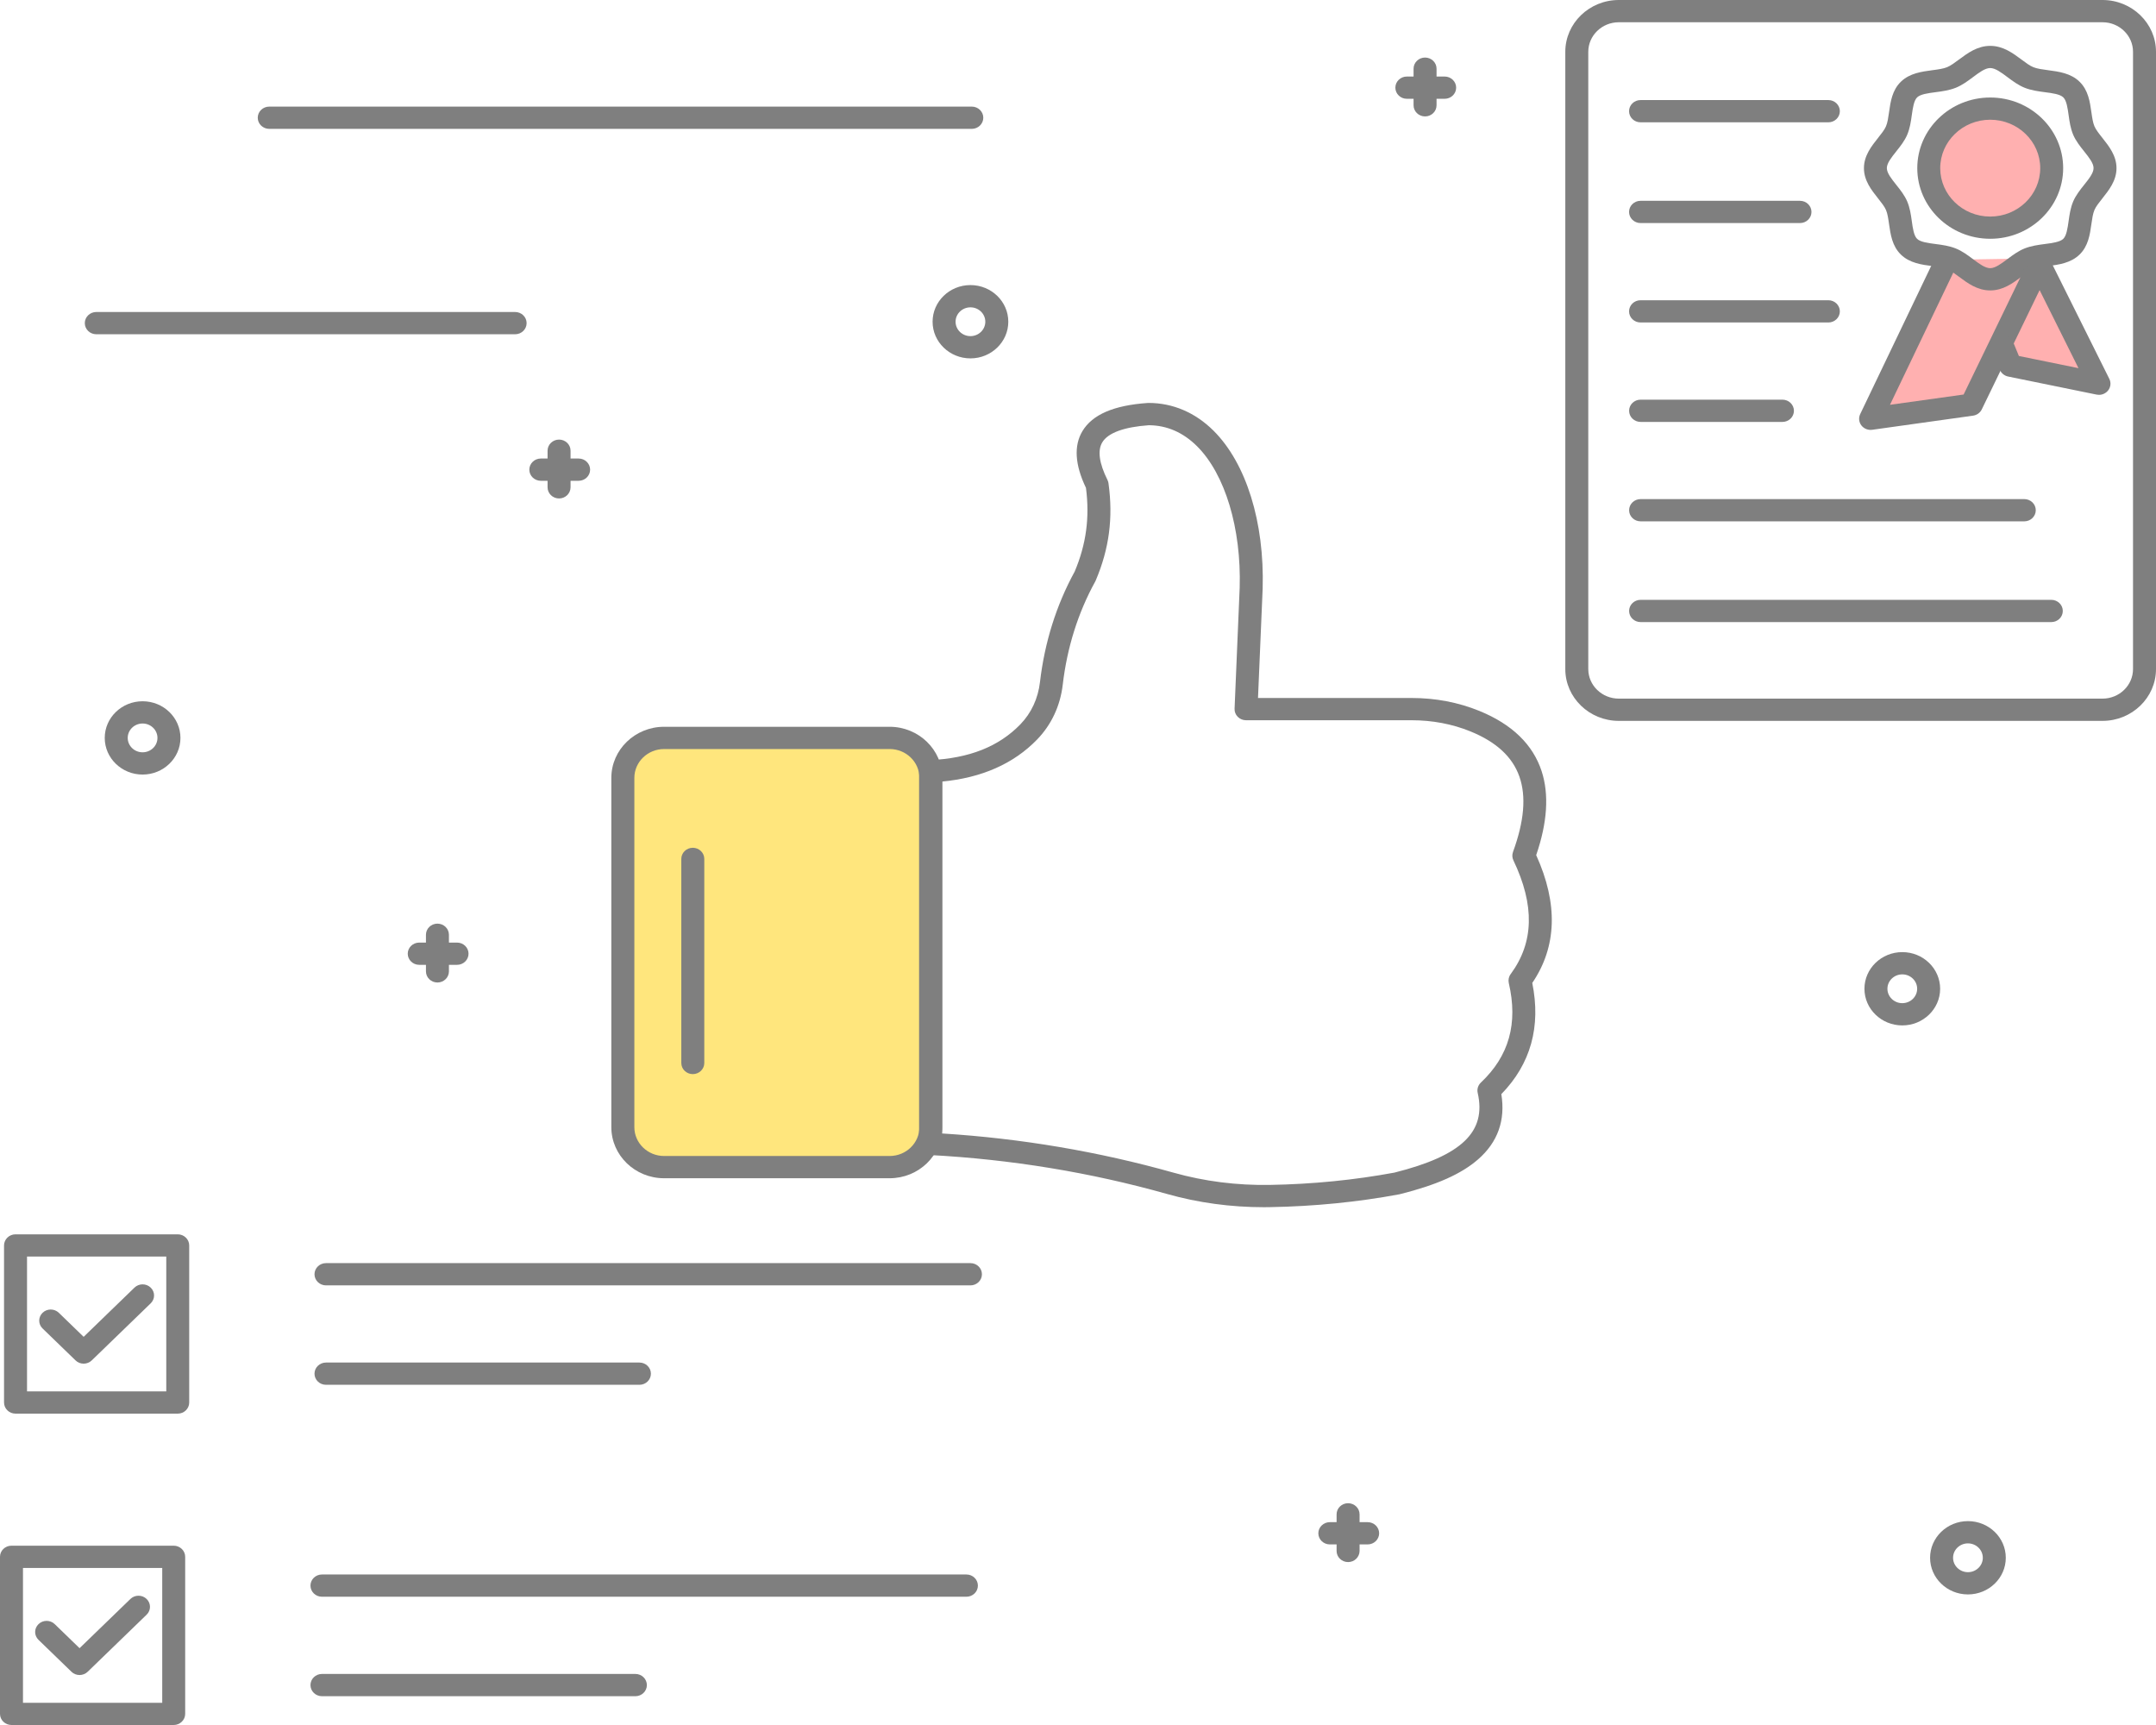 <svg width="300" height="240" viewBox="0 0 300 240" fill="none" xmlns="http://www.w3.org/2000/svg">
<g id="Group">
<g id="Group_2">
<path id="Vector" d="M123.784 102.671H92.406C89.237 102.671 86.664 105.162 86.664 108.231V156.828C86.664 159.896 89.237 162.388 92.406 162.388H123.784C126.953 162.388 129.526 159.896 129.526 156.828V108.231C129.526 105.157 126.959 102.671 123.784 102.671Z" fill="#FFE67D"/>
</g>
<g id="Group_3">
<path id="Vector_2" d="M276.933 31.673C281.658 31.673 285.489 27.964 285.489 23.389C285.489 18.813 281.658 15.104 276.933 15.104C272.207 15.104 268.376 18.813 268.376 23.389C268.376 27.964 272.207 31.673 276.933 31.673Z" fill="#FFB0B0"/>
</g>
<g id="Group_4">
<path id="Vector_3" d="M260.29 58.263L274.308 56.304L284.188 35.929L270.887 36.145L260.29 58.263Z" fill="#FFB0B0"/>
</g>
<g id="Group_5">
<path id="Vector_4" d="M278.561 47.975L279.753 50.877L292.063 53.386L283.478 36.145L278.561 47.975Z" fill="#FFB0B0"/>
</g>
<g id="Group_6">
<g id="Group_7">
<path id="Vector_5" d="M123.783 163.93H92.406C88.36 163.93 85.065 160.74 85.065 156.822V108.225C85.065 104.308 88.36 101.117 92.406 101.117H123.783C127.83 101.117 131.125 104.308 131.125 108.225V156.822C131.125 160.745 127.835 163.93 123.783 163.93ZM92.412 104.213C90.125 104.213 88.269 106.011 88.269 108.225V156.822C88.269 159.036 90.125 160.834 92.412 160.834H123.789C126.076 160.834 127.933 159.036 127.933 156.822V108.225C127.933 106.011 126.076 104.213 123.789 104.213H92.412V104.213Z" fill="#7F7F7F"/>
</g>
<g id="Group_8">
<path id="Vector_6" d="M175.878 167.959C171.259 167.959 166.726 167.343 162.405 166.122C151.74 163.115 140.633 161.295 129.4 160.701C128.552 160.657 127.887 159.98 127.887 159.158V107.304C127.887 106.477 128.558 105.8 129.412 105.756C134.868 105.506 138.977 103.875 141.98 100.779C143.498 99.214 144.444 97.183 144.708 94.908C145.355 89.37 146.983 84.193 149.539 79.521C151.144 75.714 151.642 72.008 151.109 67.879C149.568 64.667 149.401 62.009 150.616 59.983C152.003 57.675 154.972 56.393 159.694 56.066C159.734 56.066 159.769 56.06 159.809 56.06C163.19 56.06 166.319 57.398 168.858 59.922C173.408 64.45 175.959 72.651 175.695 81.863C175.695 81.868 175.695 81.874 175.695 81.885L175.047 97.111H196.407C199.742 97.111 202.917 97.716 205.846 98.909C210.379 100.757 213.296 103.575 214.511 107.288C215.566 110.517 215.313 114.446 213.755 118.973C216.821 125.732 216.643 131.708 213.21 136.758C214.442 142.839 212.992 148.033 208.906 152.228C209.496 155.868 208.408 158.92 205.668 161.306C203.341 163.337 199.886 164.874 194.796 166.144C194.762 166.15 194.733 166.161 194.699 166.167C188.916 167.243 182.882 167.842 176.767 167.948C176.469 167.953 176.176 167.959 175.878 167.959ZM131.085 157.699C142.043 158.382 152.874 160.218 163.293 163.154C167.586 164.363 172.102 164.935 176.704 164.857C182.618 164.757 188.447 164.18 194.04 163.143C203.387 160.795 206.854 157.477 205.617 152.056C205.496 151.534 205.668 150.99 206.064 150.613C209.978 146.918 211.25 142.39 209.943 136.769C209.846 136.341 209.938 135.886 210.201 135.531C213.451 131.131 213.571 125.954 210.585 119.7C210.408 119.334 210.39 118.918 210.528 118.535C213.64 110.006 211.76 104.674 204.608 101.761C202.075 100.729 199.312 100.207 196.407 100.207H173.38C172.944 100.207 172.526 100.035 172.228 99.73C171.924 99.425 171.764 99.014 171.787 98.592L172.497 81.768C172.738 73.506 170.463 65.965 166.566 62.086C164.629 60.161 162.376 59.179 159.86 59.162C156.405 59.406 154.164 60.227 153.379 61.543C152.697 62.68 152.943 64.439 154.101 66.775C154.175 66.919 154.221 67.08 154.244 67.241C154.909 72.052 154.341 76.353 152.462 80.775C152.439 80.825 152.422 80.869 152.393 80.914C150.003 85.258 148.484 90.086 147.877 95.263C147.533 98.204 146.295 100.845 144.301 102.898C141.046 106.255 136.604 108.22 131.074 108.741V157.699H131.085Z" fill="#7F7F7F"/>
</g>
</g>
<g id="Group_9">
<path id="Vector_7" d="M292.555 100.296H225.251C221.147 100.296 217.806 97.061 217.806 93.088V7.208C217.806 3.235 221.147 0 225.251 0H292.555C296.659 0 300 3.235 300 7.208V93.088C300 97.061 296.659 100.296 292.555 100.296ZM225.251 3.096C222.907 3.096 221.004 4.944 221.004 7.208V93.088C221.004 95.357 222.912 97.2 225.251 97.2H292.555C294.899 97.2 296.802 95.352 296.802 93.088V7.208C296.802 4.939 294.894 3.096 292.555 3.096H225.251Z" fill="#7F7F7F"/>
</g>
<g id="Group_10">
<path id="Vector_8" d="M276.933 40.407C275.139 40.407 273.78 39.391 272.577 38.498C271.981 38.054 271.419 37.632 270.926 37.438C270.393 37.222 269.654 37.127 268.881 37.022C267.402 36.828 265.723 36.606 264.508 35.424C263.287 34.242 263.064 32.622 262.857 31.19C262.748 30.436 262.651 29.725 262.427 29.209C262.221 28.732 261.791 28.188 261.333 27.611C260.41 26.446 259.361 25.131 259.361 23.394C259.361 21.657 260.41 20.342 261.333 19.177C261.791 18.6 262.227 18.056 262.427 17.579C262.651 17.063 262.748 16.347 262.857 15.598C263.058 14.166 263.287 12.54 264.508 11.364C265.728 10.182 267.402 9.966 268.881 9.766C269.66 9.666 270.393 9.566 270.926 9.35C271.419 9.15 271.981 8.734 272.577 8.29C273.78 7.397 275.139 6.381 276.933 6.381C278.726 6.381 280.085 7.397 281.288 8.29C281.884 8.734 282.446 9.156 282.939 9.35C283.472 9.566 284.211 9.66 284.985 9.766C286.463 9.96 288.142 10.182 289.357 11.364C290.578 12.546 290.802 14.166 291.008 15.598C291.117 16.352 291.214 17.063 291.438 17.579C291.644 18.056 292.074 18.6 292.532 19.177C293.455 20.342 294.504 21.657 294.504 23.394C294.504 25.131 293.455 26.446 292.532 27.611C292.074 28.188 291.638 28.732 291.438 29.209C291.214 29.725 291.117 30.441 291.008 31.19C290.807 32.622 290.578 34.248 289.357 35.424C288.137 36.606 286.463 36.822 284.985 37.022C284.205 37.122 283.472 37.222 282.939 37.438C282.446 37.638 281.884 38.054 281.288 38.498C280.085 39.391 278.726 40.407 276.933 40.407ZM276.933 9.466C276.228 9.466 275.402 10.082 274.526 10.737C273.792 11.286 273.03 11.852 272.147 12.207C271.23 12.574 270.25 12.707 269.31 12.829C268.284 12.962 267.224 13.106 266.766 13.545C266.307 13.989 266.164 15.015 266.021 16.008C265.895 16.924 265.757 17.867 265.379 18.755C265.012 19.61 264.428 20.348 263.86 21.058C263.184 21.907 262.548 22.706 262.548 23.388C262.548 24.071 263.184 24.87 263.86 25.719C264.428 26.429 265.012 27.167 265.379 28.022C265.757 28.91 265.895 29.858 266.021 30.768C266.158 31.762 266.307 32.794 266.76 33.232C267.219 33.676 268.279 33.815 269.305 33.948C270.25 34.07 271.224 34.203 272.141 34.569C273.024 34.925 273.786 35.49 274.52 36.04C275.397 36.695 276.222 37.31 276.927 37.31C277.632 37.31 278.457 36.695 279.334 36.04C280.067 35.49 280.83 34.925 281.712 34.569C282.629 34.203 283.609 34.07 284.549 33.948C285.575 33.815 286.641 33.67 287.094 33.232C287.552 32.788 287.695 31.762 287.839 30.768C287.965 29.853 288.102 28.91 288.48 28.022C288.847 27.167 289.432 26.429 289.999 25.719C290.675 24.87 291.312 24.071 291.312 23.388C291.312 22.706 290.675 21.907 289.999 21.058C289.432 20.348 288.847 19.61 288.48 18.755C288.102 17.867 287.965 16.918 287.839 16.008C287.701 15.015 287.552 13.983 287.099 13.545C286.641 13.101 285.581 12.962 284.555 12.829C283.609 12.707 282.635 12.574 281.718 12.207C280.835 11.852 280.073 11.286 279.34 10.737C278.463 10.082 277.637 9.466 276.933 9.466Z" fill="#7F7F7F"/>
</g>
<g id="Group_11">
<path id="Vector_9" d="M276.933 33.221C271.334 33.221 266.783 28.81 266.783 23.394C266.783 17.979 271.339 13.567 276.933 13.567C282.532 13.567 287.082 17.979 287.082 23.394C287.082 28.81 282.532 33.221 276.933 33.221ZM276.933 16.658C273.099 16.658 269.975 19.677 269.975 23.394C269.975 27.112 273.093 30.131 276.933 30.131C280.767 30.131 283.89 27.112 283.89 23.394C283.89 19.677 280.767 16.658 276.933 16.658Z" fill="#7F7F7F"/>
</g>
<g id="Group_12">
<path id="Vector_10" d="M260.29 59.811C259.791 59.811 259.31 59.584 259.006 59.19C258.657 58.735 258.594 58.13 258.84 57.614L269.437 35.496C269.809 34.719 270.761 34.381 271.557 34.742C272.359 35.102 272.703 36.023 272.337 36.795L262.984 56.321L273.231 54.89L282.738 35.274C283.111 34.503 284.068 34.17 284.864 34.531C285.661 34.891 286.005 35.813 285.632 36.589L275.758 56.959C275.529 57.431 275.07 57.758 274.537 57.831L260.519 59.795C260.445 59.806 260.364 59.811 260.29 59.811Z" fill="#7F7F7F"/>
</g>
<g id="Group_13">
<path id="Vector_11" d="M292.068 54.934C291.959 54.934 291.851 54.923 291.736 54.901L279.426 52.387C278.904 52.282 278.469 51.926 278.268 51.444L277.076 48.547C276.749 47.754 277.151 46.855 277.97 46.538C278.79 46.222 279.718 46.611 280.045 47.404L280.922 49.529L289.214 51.222L282.039 36.817C281.655 36.046 281.988 35.124 282.784 34.753C283.581 34.381 284.532 34.703 284.916 35.474L293.507 52.714C293.77 53.247 293.702 53.874 293.323 54.34C293.014 54.718 292.55 54.934 292.068 54.934Z" fill="#7F7F7F"/>
</g>
<g id="Group_14">
<path id="Vector_12" d="M254.41 17.018H228.277C227.394 17.018 226.678 16.325 226.678 15.47C226.678 14.616 227.394 13.922 228.277 13.922H254.41C255.292 13.922 256.009 14.616 256.009 15.47C256.009 16.325 255.292 17.018 254.41 17.018Z" fill="#7F7F7F"/>
</g>
<g id="Group_15">
<path id="Vector_13" d="M250.461 31.035H228.277C227.394 31.035 226.678 30.341 226.678 29.487C226.678 28.632 227.394 27.939 228.277 27.939H250.461C251.344 27.939 252.06 28.632 252.06 29.487C252.06 30.341 251.344 31.035 250.461 31.035Z" fill="#7F7F7F"/>
</g>
<g id="Group_16">
<path id="Vector_14" d="M285.432 86.551H228.283C227.4 86.551 226.684 85.858 226.684 85.003C226.684 84.149 227.4 83.455 228.283 83.455H285.432C286.314 83.455 287.031 84.149 287.031 85.003C287.031 85.858 286.314 86.551 285.432 86.551Z" fill="#7F7F7F"/>
</g>
<g id="Group_17">
<path id="Vector_15" d="M281.672 72.535H228.283C227.4 72.535 226.684 71.841 226.684 70.987C226.684 70.132 227.4 69.439 228.283 69.439H281.672C282.555 69.439 283.271 70.132 283.271 70.987C283.271 71.841 282.555 72.535 281.672 72.535Z" fill="#7F7F7F"/>
</g>
<g id="Group_18">
<path id="Vector_16" d="M248.02 58.702H228.283C227.4 58.702 226.684 58.008 226.684 57.153C226.684 56.299 227.4 55.605 228.283 55.605H248.02C248.903 55.605 249.619 56.299 249.619 57.153C249.619 58.008 248.903 58.702 248.02 58.702Z" fill="#7F7F7F"/>
</g>
<g id="Group_19">
<path id="Vector_17" d="M254.41 44.868H228.277C227.394 44.868 226.678 44.175 226.678 43.32C226.678 42.466 227.394 41.772 228.277 41.772H254.41C255.292 41.772 256.009 42.466 256.009 43.32C256.009 44.175 255.292 44.868 254.41 44.868Z" fill="#7F7F7F"/>
</g>
<g id="Group_20">
<path id="Vector_18" d="M96.401 149.442C95.519 149.442 94.802 148.749 94.802 147.894V119.501C94.802 118.646 95.519 117.952 96.401 117.952C97.284 117.952 98 118.646 98 119.501V147.894C98 148.749 97.284 149.442 96.401 149.442Z" fill="#7F7F7F"/>
</g>
<g id="Group_21">
<path id="Vector_19" d="M24.735 196.68H2.161C1.278 196.68 0.562 195.986 0.562 195.132V173.28C0.562 172.426 1.278 171.732 2.161 171.732H24.73C25.612 171.732 26.328 172.426 26.328 173.28V195.132C26.328 195.986 25.618 196.68 24.735 196.68ZM3.76 193.584H23.136V174.823H3.76V193.584Z" fill="#7F7F7F"/>
</g>
<g id="Group_22">
<path id="Vector_20" d="M11.64 189.727C11.216 189.727 10.809 189.567 10.511 189.272L5.926 184.833C5.301 184.229 5.301 183.252 5.926 182.647C6.551 182.042 7.559 182.042 8.184 182.647L11.64 185.993L18.712 179.146C19.337 178.541 20.345 178.541 20.97 179.146C21.595 179.751 21.595 180.727 20.97 181.332L12.769 189.272C12.471 189.561 12.064 189.727 11.64 189.727Z" fill="#7F7F7F"/>
</g>
<g id="Group_23">
<path id="Vector_21" d="M11.072 233.047C10.648 233.047 10.241 232.886 9.943 232.592L5.359 228.153C4.734 227.548 4.734 226.572 5.359 225.967C5.983 225.362 6.992 225.362 7.617 225.967L11.072 229.313L18.145 222.466C18.769 221.861 19.778 221.861 20.402 222.466C21.027 223.07 21.027 224.047 20.402 224.652L12.201 232.592C11.903 232.881 11.496 233.047 11.072 233.047Z" fill="#7F7F7F"/>
</g>
<g id="Group_24">
<g id="Group_25">
<path id="Vector_22" d="M135.033 178.835H45.361C44.478 178.835 43.762 178.141 43.762 177.287C43.762 176.432 44.478 175.739 45.361 175.739H135.033C135.916 175.739 136.632 176.432 136.632 177.287C136.632 178.141 135.916 178.835 135.033 178.835Z" fill="#7F7F7F"/>
</g>
<g id="Group_26">
<path id="Vector_23" d="M88.974 192.668H45.361C44.478 192.668 43.762 191.975 43.762 191.12C43.762 190.266 44.478 189.572 45.361 189.572H88.974C89.856 189.572 90.572 190.266 90.572 191.12C90.572 191.975 89.856 192.668 88.974 192.668Z" fill="#7F7F7F"/>
</g>
</g>
<g id="Group_27">
<path id="Vector_24" d="M24.168 240H1.599C0.716 240 0 239.306 0 238.452V216.6C0 215.746 0.716 215.052 1.599 215.052H24.168C25.05 215.052 25.767 215.746 25.767 216.6V238.452C25.767 239.306 25.05 240 24.168 240ZM3.198 236.909H22.574V218.149H3.198V236.909Z" fill="#7F7F7F"/>
</g>
<g id="Group_28">
<g id="Group_29">
<path id="Vector_25" d="M134.472 222.155H44.8C43.917 222.155 43.201 221.461 43.201 220.607C43.201 219.752 43.917 219.059 44.8 219.059H134.472C135.355 219.059 136.071 219.752 136.071 220.607C136.071 221.461 135.355 222.155 134.472 222.155Z" fill="#7F7F7F"/>
</g>
<g id="Group_30">
<path id="Vector_26" d="M88.412 235.994H44.8C43.917 235.994 43.201 235.3 43.201 234.446C43.201 233.591 43.917 232.897 44.8 232.897H88.412C89.295 232.897 90.011 233.591 90.011 234.446C90.011 235.3 89.295 235.994 88.412 235.994Z" fill="#7F7F7F"/>
</g>
</g>
<g id="Group_31">
<path id="Vector_27" d="M135.223 17.929H37.464C36.581 17.929 35.865 17.235 35.865 16.38C35.865 15.526 36.581 14.832 37.464 14.832H135.223C136.105 14.832 136.822 15.526 136.822 16.38C136.822 17.235 136.105 17.929 135.223 17.929Z" fill="#7F7F7F"/>
</g>
<g id="Group_32">
<path id="Vector_28" d="M71.678 46.505H13.399C12.517 46.505 11.8 45.812 11.8 44.957C11.8 44.102 12.517 43.409 13.399 43.409H71.678C72.56 43.409 73.277 44.102 73.277 44.957C73.277 45.812 72.56 46.505 71.678 46.505Z" fill="#7F7F7F"/>
</g>
<g id="Group_33">
<path id="Vector_29" d="M264.697 142.667C261.792 142.667 259.431 140.381 259.431 137.568C259.431 134.754 261.792 132.468 264.697 132.468C267.603 132.468 269.964 134.754 269.964 137.568C269.964 140.381 267.597 142.667 264.697 142.667ZM264.697 135.565C263.557 135.565 262.629 136.463 262.629 137.568C262.629 138.672 263.557 139.571 264.697 139.571C265.838 139.571 266.766 138.672 266.766 137.568C266.766 136.463 265.838 135.565 264.697 135.565Z" fill="#7F7F7F"/>
</g>
<g id="Group_34">
<path id="Vector_30" d="M273.832 221.833C270.927 221.833 268.565 219.547 268.565 216.734C268.565 213.92 270.927 211.634 273.832 211.634C276.738 211.634 279.099 213.92 279.099 216.734C279.099 219.547 276.738 221.833 273.832 221.833ZM273.832 214.731C272.692 214.731 271.763 215.629 271.763 216.734C271.763 217.838 272.692 218.737 273.832 218.737C274.973 218.737 275.901 217.838 275.901 216.734C275.901 215.629 274.973 214.731 273.832 214.731Z" fill="#7F7F7F"/>
</g>
<g id="Group_35">
<path id="Vector_31" d="M19.841 107.765C16.935 107.765 14.574 105.479 14.574 102.665C14.574 99.852 16.935 97.566 19.841 97.566C22.747 97.566 25.108 99.852 25.108 102.665C25.108 105.479 22.747 107.765 19.841 107.765ZM19.841 100.662C18.701 100.662 17.772 101.561 17.772 102.665C17.772 103.77 18.701 104.668 19.841 104.668C20.982 104.668 21.91 103.77 21.91 102.665C21.91 101.561 20.982 100.662 19.841 100.662Z" fill="#7F7F7F"/>
</g>
<g id="Group_36">
<path id="Vector_32" d="M135.034 49.862C132.128 49.862 129.767 47.576 129.767 44.763C129.767 41.95 132.128 39.663 135.034 39.663C137.939 39.663 140.301 41.95 140.301 44.763C140.301 47.576 137.939 49.862 135.034 49.862ZM135.034 42.76C133.893 42.76 132.965 43.658 132.965 44.763C132.965 45.867 133.893 46.766 135.034 46.766C136.174 46.766 137.103 45.867 137.103 44.763C137.103 43.658 136.174 42.76 135.034 42.76Z" fill="#7F7F7F"/>
</g>
<g id="Group_37">
<g id="Group_38">
<path id="Vector_33" d="M187.581 217.333C186.699 217.333 185.982 216.639 185.982 215.785V210.691C185.982 209.836 186.699 209.143 187.581 209.143C188.464 209.143 189.18 209.836 189.18 210.691V215.785C189.175 216.639 188.464 217.333 187.581 217.333Z" fill="#7F7F7F"/>
</g>
<g id="Group_39">
<path id="Vector_34" d="M190.303 214.875H185.042C184.16 214.875 183.443 214.181 183.443 213.327C183.443 212.472 184.16 211.779 185.042 211.779H190.303C191.186 211.779 191.902 212.472 191.902 213.327C191.902 214.181 191.186 214.875 190.303 214.875Z" fill="#7F7F7F"/>
</g>
</g>
<g id="Group_40">
<g id="Group_41">
<path id="Vector_35" d="M198.292 16.197C197.41 16.197 196.693 15.503 196.693 14.649V9.555C196.693 8.7 197.41 8.007 198.292 8.007C199.175 8.007 199.891 8.7 199.891 9.555V14.649C199.891 15.509 199.175 16.197 198.292 16.197Z" fill="#7F7F7F"/>
</g>
<g id="Group_42">
<path id="Vector_36" d="M201.02 13.745H195.759C194.877 13.745 194.16 13.051 194.16 12.197C194.16 11.342 194.877 10.648 195.759 10.648H201.02C201.903 10.648 202.619 11.342 202.619 12.197C202.619 13.051 201.903 13.745 201.02 13.745Z" fill="#7F7F7F"/>
</g>
</g>
<g id="Group_43">
<g id="Group_44">
<path id="Vector_37" d="M60.868 136.696C59.986 136.696 59.27 136.003 59.27 135.148V130.054C59.27 129.2 59.986 128.506 60.868 128.506C61.751 128.506 62.467 129.2 62.467 130.054V135.148C62.467 136.003 61.751 136.696 60.868 136.696Z" fill="#7F7F7F"/>
</g>
<g id="Group_45">
<path id="Vector_38" d="M63.596 134.238H58.335C57.453 134.238 56.736 133.545 56.736 132.69C56.736 131.836 57.453 131.142 58.335 131.142H63.596C64.479 131.142 65.195 131.836 65.195 132.69C65.195 133.545 64.479 134.238 63.596 134.238Z" fill="#7F7F7F"/>
</g>
</g>
<g id="Group_46">
<g id="Group_47">
<path id="Vector_39" d="M77.792 69.35C76.91 69.35 76.193 68.656 76.193 67.802V62.708C76.193 61.853 76.91 61.16 77.792 61.16C78.675 61.16 79.391 61.853 79.391 62.708V67.802C79.385 68.656 78.675 69.35 77.792 69.35Z" fill="#7F7F7F"/>
</g>
<g id="Group_48">
<path id="Vector_40" d="M80.514 66.892H75.253C74.371 66.892 73.654 66.198 73.654 65.344C73.654 64.489 74.371 63.795 75.253 63.795H80.514C81.397 63.795 82.113 64.489 82.113 65.344C82.113 66.198 81.397 66.892 80.514 66.892Z" fill="#7F7F7F"/>
</g>
</g>
</g>
</svg>
